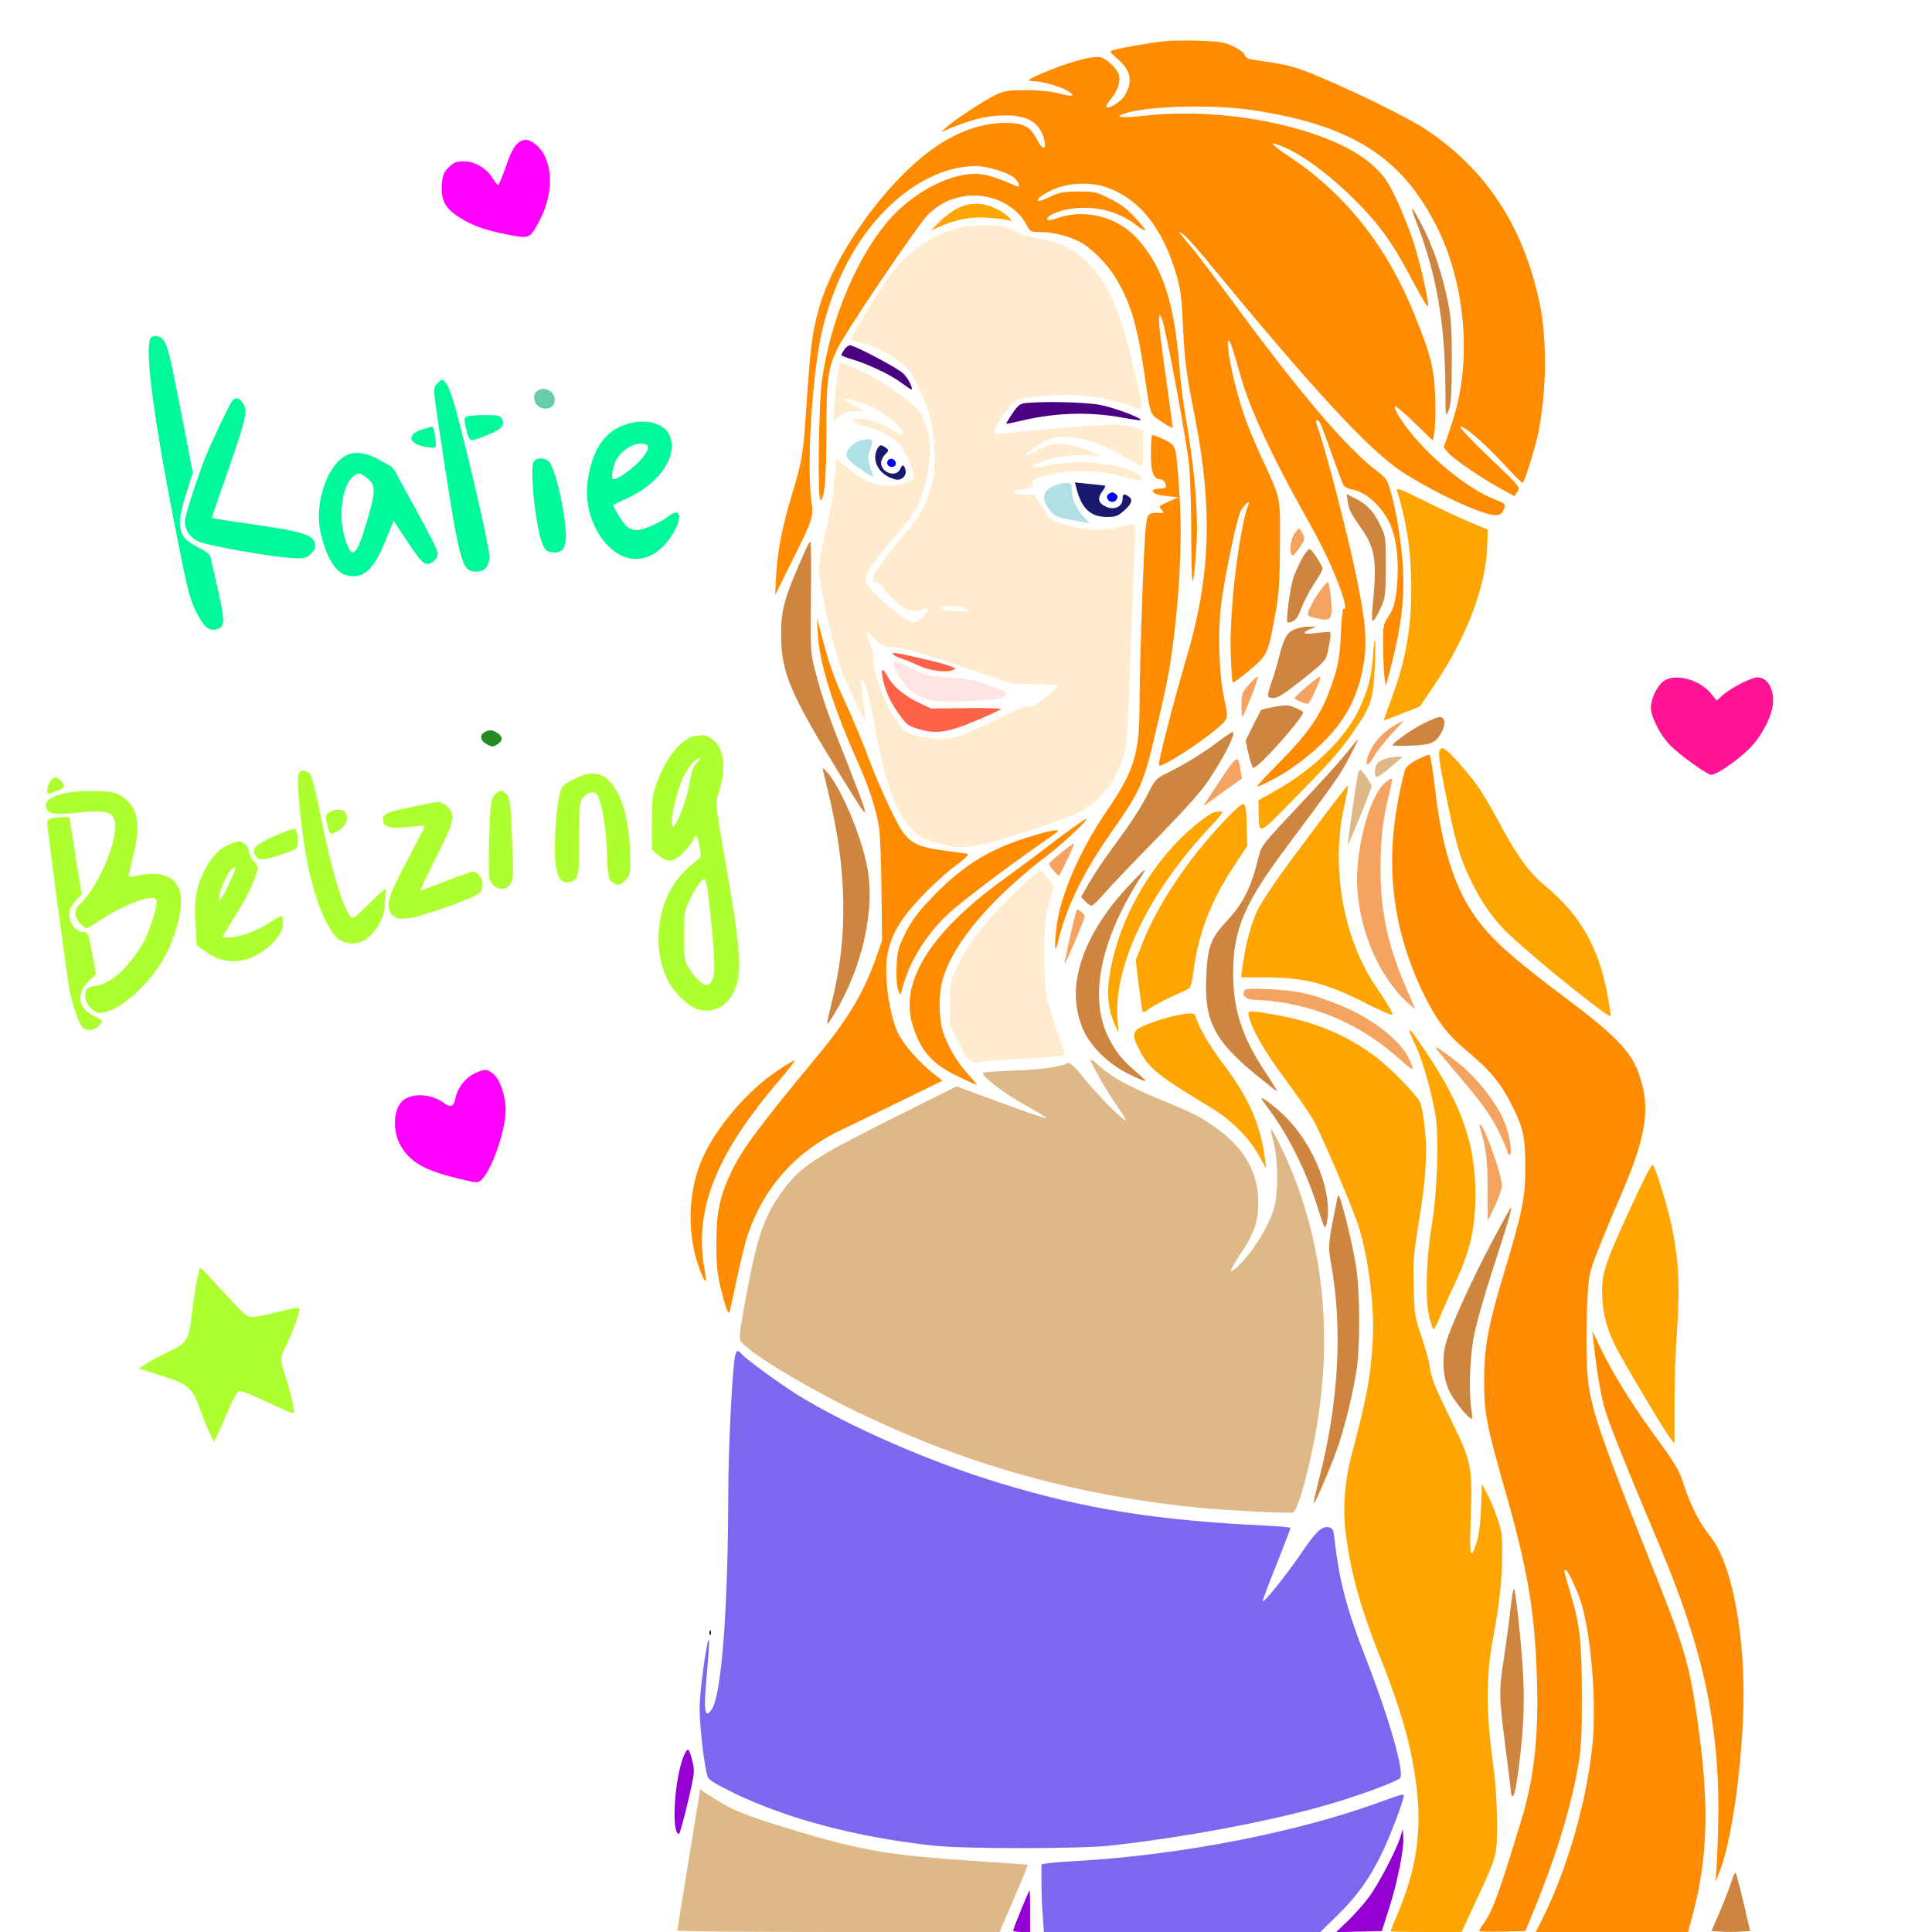 <?xml version="1.0" encoding="UTF-8" standalone="no"?>
<svg
   xmlns:dc="http://purl.org/dc/elements/1.1/"
   xmlns:cc="http://creativecommons.org/ns#"
   xmlns:rdf="http://www.w3.org/1999/02/22-rdf-syntax-ns#"
   xmlns:svg="http://www.w3.org/2000/svg"
   xmlns="http://www.w3.org/2000/svg"
   xmlns:sodipodi="http://sodipodi.sourceforge.net/DTD/sodipodi-0.dtd"
   xmlns:inkscape="http://www.inkscape.org/namespaces/inkscape"
   version="1.0"
   width="1024pt"
   height="1024pt"
   viewBox="0 0 1024 1024"
   preserveAspectRatio="xMidYMid meet"
   id="svg2"
   inkscape:version="0.91 r13725"
   sodipodi:docname="UNADJUSTEDNONRAW_thumb_94b.svg">
  <defs
     id="defs226" />
  <sodipodi:namedview
     pagecolor="#ffffff"
     bordercolor="#666666"
     borderopacity="1"
     objecttolerance="10"
     gridtolerance="10"
     guidetolerance="10"
     inkscape:pageopacity="0"
     inkscape:pageshadow="2"
     inkscape:window-width="1440"
     inkscape:window-height="816"
     id="namedview224"
     showgrid="false"
     inkscape:zoom="0.52149125"
     inkscape:cx="785.15607"
     inkscape:cy="1093.6603"
     inkscape:window-x="0"
     inkscape:window-y="1"
     inkscape:window-maximized="1"
     inkscape:current-layer="svg2" />
  <g
     transform="translate(0,1024) scale(0.1,-0.1)"
     fill="#000000"
     stroke="none"
     id="g6">
    <path
       d="M0 5120 l0 -5120 1757 2 1757 3 28 155 28 155 -30 120 c-16 66 -32 152 -36 190 -12 131 24 275 93 377 l35 53 3 130 c3 145 18 224 92 485 l47 165 7 555 c6 567 10 624 50 734 17 46 7 71 -58 153 -70 86 -124 191 -154 299 -34 118 -32 296 5 417 72 240 246 465 471 607 48 30 101 64 118 75 45 29 73 76 102 172 66 216 90 389 89 648 -1 372 -67 705 -175 893 -60 106 -119 255 -150 382 -21 84 -24 119 -24 305 0 235 5 268 80 532 54 186 60 223 80 443 41 469 68 581 194 825 294 568 627 863 1195 1061 441 154 848 172 1023 45 34 -24 51 -29 128 -33 79 -5 111 -13 265 -71 435 -163 644 -287 852 -505 183 -193 303 -434 354 -713 43 -230 7 -675 -74 -909 -38 -109 -128 -275 -166 -304 -49 -37 -66 -74 -66 -143 0 -210 -93 -476 -250 -716 l-59 -92 31 -13 c46 -19 57 -40 58 -101 0 -51 3 -57 54 -115 77 -88 158 -203 239 -341 109 -186 162 -260 219 -307 259 -215 359 -408 393 -755 6 -60 13 -80 39 -114 135 -178 140 -194 141 -429 l1 -185 38 -78 c49 -103 101 -263 122 -379 22 -116 24 -403 6 -670 -9 -140 -10 -222 -2 -328 14 -186 37 -271 105 -390 156 -273 228 -505 256 -817 14 -166 8 -316 -27 -628 -39 -349 -27 -570 43 -792 l17 -53 448 0 448 0 0 5120 0 5120 -5120 0 -5120 0 0 -5120z m2866 4405 c37 -24 82 -92 99 -148 28 -93 15 -203 -35 -312 -50 -110 -91 -132 -227 -121 -206 17 -372 112 -404 230 -16 59 -7 150 18 184 37 50 80 72 143 72 50 0 66 -5 110 -35 29 -19 56 -35 60 -35 5 0 16 21 24 48 24 70 52 111 89 128 37 16 88 12 123 -11z m-1985 -1075 c26 -36 63 -172 114 -419 25 -118 47 -216 49 -218 2 -3 37 62 76 143 67 137 105 194 129 194 5 0 23 -12 40 -26 53 -44 46 -97 -48 -371 -65 -191 -76 -233 -64 -237 8 -4 91 -15 184 -27 146 -18 213 -32 290 -64 14 -5 17 7 21 102 8 160 54 265 141 313 63 36 127 33 202 -9 83 -47 102 -66 126 -130 25 -68 59 -130 138 -250 68 -104 79 -137 57 -179 -17 -33 -34 -42 -74 -42 -37 1 -51 13 -116 104 -45 63 -57 74 -62 59 -22 -59 -68 -151 -87 -171 -38 -41 -96 -65 -143 -59 -58 6 -95 35 -131 103 -29 53 -31 56 -42 36 -17 -32 -63 -52 -118 -52 -26 0 -129 13 -228 29 -99 16 -181 28 -183 26 -2 -2 10 -69 27 -149 39 -186 40 -227 5 -255 -44 -35 -85 -28 -132 23 -32 35 -47 64 -71 142 -67 221 -93 353 -166 866 -64 452 -61 554 17 546 19 -2 38 -13 49 -28z m1498 -229 c16 -16 35 -58 66 -149 4 -10 29 -12 104 -10 111 3 141 -10 141 -62 0 -35 -20 -52 -114 -95 -69 -32 -77 -39 -72 -58 24 -83 98 -398 110 -469 18 -105 13 -140 -26 -173 -52 -44 -131 -25 -161 37 -19 41 -71 296 -94 465 -19 136 -23 143 -92 143 -38 0 -81 35 -81 65 0 32 32 60 86 75 l45 13 -3 97 c-3 85 0 101 16 119 24 26 50 27 75 2z m560 -47 c21 -27 27 -69 13 -90 -10 -16 -48 -34 -71 -34 -34 0 -74 43 -74 78 0 45 28 72 74 72 29 0 42 -6 58 -26z m579 -171 c44 -33 72 -82 72 -127 0 -99 -101 -227 -225 -286 -39 -18 -72 -34 -74 -36 -10 -9 37 -77 62 -90 32 -17 54 -8 134 54 27 22 65 47 83 57 32 17 34 17 47 -1 17 -23 16 -49 -3 -114 -39 -131 -129 -210 -238 -210 -77 0 -132 26 -189 90 -70 78 -92 149 -92 300 0 108 4 133 24 185 32 80 118 167 187 189 67 21 176 16 212 -11z m-568 -235 c40 -94 71 -236 73 -341 2 -97 1 -99 -26 -123 -30 -26 -75 -31 -109 -13 -31 17 -55 83 -79 219 -33 196 -18 312 43 322 47 8 75 -11 98 -64z m6017 -1088 c24 -10 63 -33 87 -49 25 -17 47 -31 50 -31 3 0 35 20 71 45 99 67 173 72 232 15 92 -90 56 -284 -77 -419 -73 -75 -215 -171 -252 -171 -37 0 -190 104 -256 174 -72 76 -117 172 -117 252 0 50 5 69 30 109 53 86 144 115 232 75z m-6314 -307 c15 -8 33 -26 40 -40 10 -23 8 -28 -16 -49 -56 -48 -147 -20 -147 46 0 19 9 35 27 49 27 22 43 21 96 -6z m1124 -23 c72 -43 99 -155 64 -268 -11 -39 -21 -85 -21 -104 0 -18 25 -170 54 -338 30 -168 60 -343 66 -390 25 -184 -17 -327 -112 -376 -15 -8 -54 -14 -86 -14 -51 0 -67 5 -108 33 -123 83 -193 274 -164 448 26 153 85 263 177 329 25 18 43 39 43 51 0 26 -4 25 -49 -20 -42 -42 -77 -53 -127 -40 -70 20 -99 95 -91 234 10 172 71 331 154 404 81 72 141 87 200 51z m-2125 -187 c15 -18 36 -76 58 -160 l11 -42 49 6 c54 6 76 -4 91 -44 13 -35 -5 -68 -55 -103 -26 -17 -46 -39 -46 -49 0 -26 96 -341 108 -353 6 -6 34 18 78 67 37 42 86 90 109 105 31 22 53 53 98 138 l57 110 -74 -5 c-60 -5 -80 -2 -101 11 -34 22 -35 79 -2 100 26 16 188 54 269 63 54 5 59 4 87 -25 52 -51 44 -93 -53 -296 -30 -64 -52 -116 -49 -116 3 0 45 16 95 36 70 29 98 35 133 32 l43 -5 7 141 c11 239 27 296 80 296 13 0 36 -12 53 -28 29 -27 29 -29 36 -167 13 -266 11 -313 -11 -343 -22 -29 -69 -40 -101 -23 -15 8 -27 4 -56 -15 -50 -34 -98 -55 -251 -109 -136 -48 -183 -54 -229 -30 -16 9 -30 14 -30 13 -1 -2 -18 -29 -39 -60 -70 -109 -176 -129 -260 -50 -56 52 -119 214 -148 376 -7 37 -18 70 -25 73 -7 3 -52 -8 -100 -24 l-88 -28 -12 -45 c-18 -69 -65 -162 -136 -267 -27 -41 -28 -43 -9 -43 38 0 117 36 183 84 73 52 83 54 98 27 39 -74 -40 -205 -158 -263 -67 -32 -166 -37 -219 -10 -58 30 -104 71 -119 109 -9 20 -14 72 -14 141 0 112 14 181 52 255 24 48 93 124 129 143 32 16 87 18 123 4 21 -8 43 -1 128 37 57 25 109 50 116 56 10 8 11 33 5 111 -4 56 -7 114 -7 130 2 50 64 75 96 39z m1569 -26 c95 -64 138 -203 139 -445 0 -107 -1 -114 -25 -137 -24 -25 -78 -34 -100 -17 -34 25 -39 48 -50 230 -9 141 -16 195 -29 220 -19 37 -35 37 -54 1 -10 -18 -11 -65 -6 -200 6 -182 3 -207 -35 -236 -9 -7 -29 -13 -44 -13 -68 0 -97 45 -97 152 0 120 20 351 33 377 7 15 38 38 77 58 81 40 141 44 191 10z m-2886 -22 c14 -13 25 -28 25 -34 0 -5 57 -11 128 -12 121 -4 131 -6 171 -32 47 -31 76 -72 93 -132 9 -32 8 -60 -5 -135 -9 -52 -19 -105 -23 -117 -6 -20 -3 -21 68 -20 165 3 224 -83 183 -270 -36 -163 -104 -282 -230 -401 -45 -43 -103 -88 -128 -100 -32 -15 -48 -30 -55 -52 -15 -41 -70 -66 -116 -50 -33 11 -52 39 -83 125 -29 82 -121 755 -133 970 -10 179 -1 246 33 270 30 21 44 19 72 -10z m2315 -1527 c44 -30 78 -97 89 -180 30 -213 -107 -528 -211 -489 -13 4 -54 12 -93 16 -177 18 -327 112 -380 238 -35 83 -11 221 46 274 54 49 111 54 212 19 l68 -24 10 26 c17 50 37 77 79 110 35 27 50 32 94 32 38 0 62 -6 86 -22z m-1557 -1054 c33 -17 85 -60 143 -120 69 -71 98 -94 117 -94 15 0 71 12 126 26 55 14 117 24 138 22 33 -3 38 -7 41 -29 2 -14 -20 -88 -47 -164 -28 -75 -51 -150 -51 -167 0 -16 14 -90 31 -164 17 -73 29 -141 25 -150 -9 -24 -46 -14 -199 56 -72 33 -131 59 -132 57 -1 -1 -21 -51 -45 -111 -51 -129 -75 -162 -112 -153 -35 9 -54 41 -113 187 l-50 125 -80 28 c-214 74 -242 90 -214 123 6 8 70 46 140 85 71 39 131 75 134 80 3 4 17 77 31 161 29 177 41 228 55 228 5 0 33 -12 62 -26z"
       id="path8"
       style="fill:none" />
    <path
       d="M2737 9474 c-16 -15 -38 -63 -57 -120 -18 -52 -35 -94 -40 -94 -4 0 -17 15 -28 34 -31 53 -96 91 -154 91 -40 0 -52 -5 -80 -32 -27 -27 -32 -41 -36 -91 -5 -76 14 -119 73 -161 69 -49 145 -79 265 -102 129 -26 127 -26 179 71 81 151 73 326 -18 403 -41 34 -71 34 -104 1z"
       id="path10"
       style="fill:#ff00ff" />
    <path
       d="M796 8444 c-28 -74 21 -440 145 -1064 52 -263 65 -315 97 -379 41 -82 68 -107 107 -97 48 12 49 37 10 211 -20 88 -38 168 -41 178 -3 10 -31 30 -62 45 -109 53 -122 106 -67 280 l37 117 -61 315 c-63 321 -73 362 -99 393 -19 21 -58 22 -66 1z"
       id="path12"
       style="fill:#00fa9a" />
    <path
       d="M1226 8108 c-18 -27 -109 -221 -138 -293 -42 -104 -108 -309 -108 -337 0 -48 27 -88 74 -109 49 -21 362 -77 481 -86 72 -5 83 -3 108 17 16 13 27 31 27 46 0 58 -53 76 -360 119 -102 15 -186 28 -187 29 -1 1 16 53 38 116 151 428 156 451 123 498 -19 28 -40 28 -58 0z"
       id="path14"
       style="fill:#00fa9a" />
    <path
       d="M1819 7817 c-92 -62 -151 -253 -121 -393 29 -134 78 -216 138 -233 86 -24 145 28 207 182 l43 107 75 -113 c54 -82 80 -113 97 -115 30 -5 62 24 62 56 0 13 -45 104 -99 201 -54 97 -107 194 -117 215 -11 22 -26 42 -34 46 -8 4 -24 12 -35 19 -97 57 -161 65 -216 28z m132 -115 c41 -37 40 -67 -5 -221 -57 -192 -80 -212 -116 -101 -48 149 -4 348 77 350 7 0 27 -13 44 -28z"
       id="path16"
       style="fill:#00fa9a" />
    <path
       d="M1882 7683 c-27 -24 -52 -102 -52 -165 0 -54 27 -168 40 -168 11 0 25 40 60 164 35 129 36 140 10 166 -24 24 -32 25 -58 3z"
       id="path18"
       style="fill:none" />
    <path
       d="M2321 8211 c-26 -26 -26 -25 4 -228 111 -736 120 -773 200 -773 45 0 70 31 69 84 -2 61 -149 690 -196 836 -11 36 -28 73 -38 84 -17 18 -18 18 -39 -3z"
       id="path20"
       style="fill:#00fa9a" />
    <path
       d="M2471 8031 c-11 -7 -11 -18 -2 -57 18 -76 19 -76 81 -53 108 41 130 61 110 100 -9 16 -22 19 -93 19 -45 0 -88 -4 -96 -9z"
       id="path22"
       style="fill:#00fa9a" />
    <path
       d="M2238 7964 c-85 -26 -74 -78 20 -93 49 -8 52 -7 52 13 0 35 -12 96 -19 95 -3 0 -27 -7 -53 -15z"
       id="path24"
       style="fill:#00fa9a" />
    <path
       d="M2846 8167 c-12 -9 -17 -23 -14 -42 7 -64 108 -69 108 -6 0 49 -55 77 -94 48z"
       id="path26"
       style="fill:#66cdaa" />
    <path
       d="M3353 8000 c-121 -25 -193 -104 -228 -252 -31 -131 -9 -256 62 -358 105 -149 261 -150 365 -1 65 93 63 168 -4 118 -48 -37 -138 -77 -174 -77 -17 0 -40 9 -52 20 -23 21 -77 109 -71 114 2 2 38 19 79 38 174 81 270 232 215 338 -27 52 -108 77 -192 60z m76 -119 c26 -17 -38 -98 -123 -155 -55 -37 -68 -35 -60 12 4 20 12 48 19 62 34 65 121 108 164 81z"
       id="path28"
       style="fill:#00fa9a" />
    <path
       d="M3342 7847 c-26 -15 -47 -43 -55 -74 -8 -34 4 -29 69 32 53 49 57 54 34 54 -14 0 -35 -5 -48 -12z"
       id="path30"
       style="fill:none" />
    <path
       d="M2830 7795 c-26 -31 11 -369 48 -445 14 -29 23 -36 54 -38 69 -6 82 49 53 223 -18 108 -48 218 -70 251 -18 28 -65 33 -85 9z"
       id="path32"
       style="fill:#00fa9a" />
    <path
       d="M8815 6628 c-34 -27 -64 -91 -65 -138 0 -51 50 -148 105 -203 44 -45 175 -140 210 -153 21 -9 138 70 206 137 63 63 114 158 125 231 11 80 -26 148 -81 148 -31 0 -137 -54 -179 -90 l-37 -33 -31 38 c-64 76 -194 109 -253 63z"
       id="path34"
       style="fill:#ff1493" />
    <path
       d="M2568 6359 c-28 -16 -22 -47 13 -64 28 -15 33 -15 55 0 30 19 31 39 2 59 -26 18 -46 20 -70 5z"
       id="path36"
       style="fill:#228b22" />
    <path
       d="M3682 6339 c-74 -15 -156 -119 -205 -259 -19 -55 -22 -86 -22 -203 l0 -139 33 -29 c49 -44 86 -40 138 17 24 25 46 55 49 65 11 34 23 20 33 -38 9 -50 8 -59 -7 -67 -9 -6 -39 -31 -67 -58 -143 -135 -186 -386 -99 -575 31 -70 113 -149 167 -164 92 -24 173 30 204 138 25 87 13 221 -55 611 -58 329 -60 345 -46 387 44 128 38 230 -15 284 -33 32 -60 40 -108 30z m13 -141 c-19 -18 -28 -38 -36 -86 -20 -130 -99 -314 -99 -233 0 47 32 178 55 229 28 61 70 112 92 112 8 0 3 -9 -12 -22z m74 -839 c28 -268 22 -339 -28 -339 -21 0 -72 53 -97 100 -16 29 -19 57 -19 160 0 115 2 130 27 183 34 72 65 117 82 117 9 0 19 -64 35 -221z"
       id="path38"
       style="fill:#adff2f" />
    <path
       d="M3692 5490 c-45 -73 -61 -227 -33 -322 17 -61 74 -128 92 -110 19 18 16 196 -6 327 -23 140 -27 148 -53 105z"
       id="path40"
       style="fill:none" />
    <path
       d="M1582 6136 c-13 -29 16 -319 49 -479 38 -187 101 -341 159 -391 41 -34 103 -36 151 -3 53 35 99 120 99 182 0 27 3 61 6 75 5 19 -16 3 -85 -65 -87 -86 -91 -88 -106 -70 -42 56 -100 252 -150 505 -27 140 -53 240 -64 251 -3 4 -15 10 -27 13 -16 5 -23 0 -32 -18z"
       id="path42"
       style="fill:#adff2f" />
    <path
       d="M2622 6027 c-20 -22 -22 -37 -29 -218 -3 -108 -3 -207 0 -222 16 -60 82 -79 113 -31 15 22 16 46 8 238 -8 189 -11 216 -28 235 -24 27 -37 26 -64 -2z"
       id="path44"
       style="fill:#adff2f" />
    <path
       d="M2186 5964 c-139 -29 -156 -36 -156 -70 0 -38 38 -48 135 -37 44 5 82 8 85 6 2 -2 -4 -19 -14 -36 -10 -18 -54 -100 -97 -184 -87 -168 -98 -214 -58 -254 19 -19 29 -21 83 -16 65 6 347 106 378 134 35 32 8 113 -36 113 -8 0 -72 -22 -143 -50 -70 -27 -131 -50 -134 -50 -4 0 29 69 71 153 94 183 108 224 91 265 -12 28 -48 53 -74 51 -7 0 -65 -11 -131 -25z"
       id="path46"
       style="fill:#adff2f" />
    <path
       d="M1744 5934 c-19 -13 -20 -19 -10 -64 5 -28 15 -50 21 -50 7 0 27 10 46 23 56 37 50 108 -10 106 -14 0 -35 -7 -47 -15z"
       id="path48"
       style="fill:#adff2f" />
    <path
       d="M1451 5807 c-96 -43 -118 -64 -100 -99 5 -9 18 -19 28 -23 20 -6 165 38 189 57 18 16 12 102 -8 105 -8 1 -57 -17 -109 -40z"
       id="path50"
       style="fill:#adff2f" />
    <path
       d="M1203 5759 c-50 -25 -94 -76 -128 -151 -37 -81 -47 -149 -39 -270 l6 -108 42 -30 c62 -47 133 -64 201 -50 102 21 215 123 215 194 0 18 -3 35 -6 39 -4 3 -26 -7 -51 -24 -65 -45 -151 -80 -210 -86 -29 -3 -53 -3 -53 0 0 4 31 57 70 118 61 98 90 158 114 236 5 15 0 29 -19 49 -14 15 -25 37 -25 49 0 26 -29 55 -56 55 -10 0 -38 -9 -61 -21z m47 -123 c0 -2 -19 -43 -42 -92 -26 -55 -43 -82 -46 -71 -8 36 53 167 78 167 6 0 10 -2 10 -4z"
       id="path52"
       style="fill:#adff2f" />
    <path
       d="M3035 6107 c-59 -32 -60 -33 -72 -92 -18 -83 -27 -267 -19 -349 9 -80 32 -112 74 -101 49 11 52 24 52 231 0 178 1 193 21 218 24 30 64 35 77 9 23 -43 45 -179 49 -306 5 -125 8 -139 27 -152 29 -21 43 -19 71 10 23 22 25 32 25 112 0 138 -23 264 -62 342 -58 116 -130 139 -243 78z"
       id="path54"
       style="fill:#adff2f" />
    <path
       d="M266 6098 c-9 -12 -16 -33 -16 -46 0 -19 4 -23 18 -17 9 4 29 12 45 17 31 12 34 28 9 51 -25 23 -38 21 -56 -5z"
       id="path56"
       style="fill:#adff2f" />
    <path
       d="M335 6034 c-71 -19 -100 -42 -90 -73 11 -35 34 -40 136 -31 200 20 229 10 229 -74 0 -111 -101 -331 -189 -410 -29 -26 -27 -71 4 -101 13 -14 28 -25 33 -25 5 0 45 23 88 52 89 58 203 107 252 108 28 0 32 -3 32 -26 0 -34 -46 -170 -72 -214 -78 -130 -171 -214 -248 -225 -43 -6 -51 -11 -56 -32 -9 -35 6 -72 39 -97 25 -18 32 -19 73 -8 96 26 244 168 313 302 47 90 81 209 81 284 0 116 -87 168 -229 135 -24 -5 -46 -8 -48 -6 -2 3 8 50 22 105 43 173 27 264 -58 320 -36 24 -50 27 -146 29 -72 2 -125 -3 -166 -13z"
       id="path58"
       style="fill:#adff2f" />
    <path
       d="M398 5915 c-8 -8 56 -365 67 -367 13 -4 101 195 115 259 14 64 7 91 -27 104 -25 9 -146 13 -155 4z"
       id="path60"
       style="fill:none" />
    <path
       d="M273 5903 c-14 -3 -23 -12 -23 -23 0 -31 109 -847 120 -897 19 -84 52 -178 68 -190 23 -19 59 -16 82 7 11 11 20 24 20 28 0 4 -21 18 -46 30 -83 40 -91 121 -20 186 l35 31 -19 103 c-22 116 -24 122 -48 122 -48 0 -88 69 -70 120 5 14 21 37 35 52 l26 27 -33 206 -32 205 -37 -1 c-20 -1 -46 -4 -58 -6z"
       id="path62"
       style="fill:#adff2f" />
    <path
       d="M745 5440 c-69 -24 -152 -67 -200 -103 -22 -17 -42 -32 -44 -34 -6 -4 40 -237 49 -246 11 -13 145 136 183 204 38 69 70 160 65 182 -2 12 -12 11 -53 -3z"
       id="path64"
       style="fill:none" />
    <path
       d="M2512 4549 c-47 -24 -86 -75 -97 -126 -10 -49 -26 -57 -64 -28 -61 45 -154 53 -208 18 -58 -38 -67 -165 -18 -248 49 -84 125 -128 298 -170 105 -26 109 -26 128 -9 55 50 129 263 129 371 0 70 -28 156 -60 186 -36 33 -52 33 -108 6z"
       id="path66"
       style="fill:#ff00ff" />
    <path
       d="M1037 3418 c-9 -57 -19 -128 -22 -158 -13 -121 -29 -143 -130 -189 -33 -15 -80 -40 -105 -56 l-44 -28 118 -38 c141 -45 164 -63 200 -163 14 -39 37 -98 52 -130 l27 -59 15 29 c9 16 34 74 57 128 23 55 49 104 57 110 13 8 49 -6 155 -56 76 -37 139 -63 141 -57 5 13 -23 132 -48 203 -26 75 -25 93 3 147 34 63 81 198 73 206 -4 4 -54 -5 -111 -20 -56 -15 -118 -27 -135 -27 -35 0 -33 -1 -199 179 -40 45 -77 81 -80 81 -4 0 -14 -46 -24 -102z"
       id="path68"
       style="fill:#adff2f" />
    <path
       d="M6156 10020 c-74 -9 -217 -34 -260 -47 -16 -4 -12 -11 26 -44 73 -62 84 -121 38 -197 -19 -32 -84 -72 -96 -59 -3 3 8 23 25 44 34 42 49 85 43 121 -5 31 -62 89 -97 98 -38 9 -144 -17 -269 -67 -114 -46 -134 -59 -90 -59 45 0 144 -28 183 -52 46 -29 28 -33 -51 -12 -40 10 -102 16 -171 16 -97 0 -113 -3 -164 -27 -60 -30 -209 -127 -258 -170 l-30 -26 40 17 c119 48 186 66 265 71 143 9 214 -26 242 -118 18 -63 -4 -71 -33 -13 -34 68 -66 88 -147 92 -137 7 -286 -45 -425 -149 -255 -192 -517 -569 -591 -849 -32 -122 -42 -202 -61 -490 -18 -271 -22 -298 -77 -479 -52 -174 -76 -295 -84 -428 l-6 -108 89 180 c115 230 115 232 103 325 -26 200 8 702 61 912 61 244 168 450 310 602 153 164 334 256 503 256 55 0 165 -33 200 -61 26 -21 37 -56 14 -46 -92 41 -149 60 -193 64 -136 14 -333 -81 -467 -225 -178 -193 -326 -539 -372 -871 -17 -121 -23 -631 -8 -631 22 0 32 115 32 358 0 275 7 330 53 433 37 85 438 678 490 726 58 53 108 79 183 92 133 24 278 -41 335 -151 19 -37 20 -38 77 -38 62 0 144 -20 203 -51 57 -28 144 -114 186 -182 83 -133 119 -251 158 -515 34 -231 28 -215 92 -257 30 -20 56 -35 58 -33 1 2 -15 125 -36 273 -22 149 -38 284 -36 300 l3 30 12 -25 c19 -39 133 -651 145 -780 6 -63 11 -236 11 -383 1 -274 8 -296 25 -79 15 191 -3 427 -59 747 -10 61 -24 173 -30 250 -26 334 -89 523 -223 671 -105 116 -279 160 -425 107 -24 -8 -46 -12 -50 -8 -14 14 40 43 104 55 131 25 262 -4 362 -80 28 -22 52 -36 52 -30 0 5 -25 36 -56 69 -40 44 -77 72 -132 98 -71 36 -82 38 -166 38 -78 0 -99 -4 -150 -28 -32 -15 -61 -25 -64 -22 -10 10 21 33 81 61 83 38 211 41 299 5 165 -65 283 -218 353 -457 22 -73 28 -122 35 -271 10 -200 15 -238 65 -493 94 -486 80 -844 -49 -1276 -60 -201 -148 -542 -144 -559 6 -27 317 182 352 237 13 21 12 33 -5 113 -29 132 -36 357 -15 515 20 148 82 443 101 480 8 15 22 33 31 41 16 12 17 12 11 -4 -50 -133 -102 -567 -94 -790 3 -81 7 -151 11 -154 3 -3 43 26 89 65 96 80 98 86 138 307 18 99 22 161 23 355 1 267 8 236 -102 475 -64 140 -100 238 -132 363 -30 115 -50 236 -40 246 8 8 19 -24 66 -189 47 -167 157 -405 326 -709 108 -192 153 -286 199 -409 29 -78 37 -123 20 -113 -4 3 -11 -54 -14 -127 -5 -138 -17 -196 -67 -325 -46 -121 -119 -223 -257 -361 -68 -68 -122 -126 -119 -128 6 -7 126 56 181 95 243 171 352 334 386 575 14 106 6 202 -37 416 -46 230 -170 711 -214 827 -13 33 4 39 20 6 7 -15 34 -89 61 -165 27 -76 54 -147 59 -157 6 -11 26 -21 49 -25 72 -12 159 -93 201 -187 29 -68 43 -170 37 -282 -6 -115 -17 -158 -52 -210 -23 -34 -25 -45 -24 -154 0 -64 4 -137 7 -162 l7 -45 18 65 c68 256 86 417 69 613 -12 134 -37 271 -66 369 -13 43 -25 59 -63 88 -163 121 -414 416 -783 920 -79 107 -166 222 -193 255 -28 33 -58 69 -66 80 -16 19 -15 19 9 4 14 -9 67 -67 119 -130 572 -696 864 -1012 1041 -1129 165 -108 426 -230 493 -230 27 0 36 5 46 27 14 30 11 34 -49 57 -133 52 -329 208 -448 359 -53 67 -87 125 -78 134 3 4 50 -36 103 -88 l97 -94 9 45 c4 25 6 106 4 180 -5 155 -23 228 -111 445 -142 354 -362 633 -651 827 -119 79 -129 97 -30 54 100 -45 236 -147 361 -271 138 -137 207 -234 319 -448 41 -78 75 -132 75 -121 0 41 -40 220 -76 334 -20 63 -60 166 -90 228 -44 94 -64 125 -117 175 -202 198 -765 325 -1217 274 -125 -14 -172 -9 -108 12 123 40 471 49 678 17 524 -79 791 -249 977 -621 101 -202 152 -459 140 -701 -7 -134 -27 -237 -71 -367 l-34 -98 25 -30 c27 -32 178 -135 284 -193 l66 -36 16 24 c16 24 15 25 -150 182 -91 87 -160 160 -154 162 20 7 119 -78 224 -190 55 -59 103 -108 107 -108 9 0 67 185 84 270 44 218 46 494 6 685 -86 405 -283 706 -600 917 -88 59 -356 192 -558 277 -110 47 -164 64 -240 76 -53 8 -111 17 -128 20 -20 3 -34 13 -37 24 -2 10 -29 30 -58 44 -47 23 -70 27 -179 31 -69 3 -161 1 -204 -4z"
       id="path70"
       style="fill:#ff8c00" />
    <path
       d="M5074 9135 c-27 -13 -69 -45 -94 -70 l-45 -46 46 20 c88 39 168 54 254 47 44 -3 91 -9 105 -12 l25 -7 -20 23 c-11 12 -42 33 -70 46 -67 32 -136 32 -201 -1z"
       id="path72"
       style="fill:#ffa500" />
    <path
       d="M7510 9055 c103 -266 149 -530 151 -869 0 -159 1 -161 17 -121 13 33 16 79 17 255 0 184 -3 231 -22 326 -29 141 -74 277 -128 384 -65 127 -79 137 -35 25z"
       id="path74"
       style="fill:#cd853f" />
    <path
       d="M5090 9034 c-137 -29 -275 -124 -375 -257 -48 -63 -205 -322 -205 -337 0 -4 19 -11 43 -14 73 -11 222 -93 264 -146 23 -28 91 -175 107 -230 26 -92 36 -221 26 -317 -12 -107 -63 -218 -137 -303 -74 -83 -181 -224 -183 -240 -5 -30 0 -42 14 -37 9 4 25 -10 43 -35 15 -23 50 -59 77 -81 42 -32 56 -38 85 -34 20 2 44 7 53 11 13 6 15 3 11 -13 -7 -26 -49 -61 -73 -61 -22 0 -115 69 -192 142 -80 75 -79 95 11 213 25 33 74 91 109 130 35 38 77 97 94 130 34 67 68 212 68 295 0 77 -25 168 -59 210 -57 72 -258 202 -379 244 l-40 14 -12 -61 c-6 -34 -14 -105 -17 -157 l-6 -94 32 27 c26 22 43 27 84 27 l52 1 -57 30 c-32 16 -58 31 -58 33 0 10 103 -18 157 -43 67 -32 148 -100 156 -131 7 -26 2 -25 -53 10 -60 39 -123 60 -174 60 l-41 -1 24 -19 c13 -11 32 -20 42 -20 33 0 123 -39 159 -69 41 -34 85 -109 98 -169 10 -42 10 -43 -26 -59 -21 -9 -65 -16 -102 -16 -77 -1 -144 28 -226 98 l-51 44 -11 -122 c-6 -67 -27 -187 -47 -267 -19 -80 -35 -168 -35 -197 0 -71 63 -360 112 -513 21 -66 128 -294 134 -287 4 4 -12 138 -23 192 -5 26 -4 28 10 17 17 -15 35 -84 73 -292 42 -230 103 -400 171 -479 41 -49 85 -73 174 -96 111 -29 182 -19 439 64 124 40 250 86 281 101 130 66 222 191 254 345 9 47 19 229 29 545 9 261 19 512 22 558 7 95 13 91 -93 66 -83 -20 -181 -14 -280 15 -69 21 -71 22 -116 90 l-46 69 -46 0 c-61 -1 -80 17 -28 26 61 11 72 16 67 30 -8 21 19 36 97 52 119 26 256 22 373 -10 54 -14 102 -24 105 -21 15 15 -23 42 -90 63 -105 34 -279 41 -395 17 -47 -10 -87 -15 -91 -11 -11 11 82 45 157 57 41 6 104 9 140 6 l65 -6 -49 24 c-28 13 -80 29 -117 36 -58 10 -74 10 -120 -6 -30 -9 -66 -26 -81 -37 -16 -10 -28 -15 -28 -9 0 13 74 63 120 82 87 35 243 0 401 -92 48 -27 89 -49 93 -49 3 0 6 42 6 94 l0 94 -47 16 c-27 9 -78 16 -122 16 -64 -1 -368 -26 -568 -47 -48 -5 -53 -4 -53 15 0 20 70 121 107 154 24 22 237 42 342 33 100 -9 212 -32 273 -56 27 -10 51 -19 53 -19 11 0 3 53 -31 199 -69 303 -134 458 -238 568 -72 78 -148 116 -272 138 -53 9 -100 23 -117 36 -52 38 -182 48 -297 23z m25 -2019 l30 -13 -45 -1 c-66 -1 -125 10 -108 20 20 13 89 10 123 -6z m-391 -205 c56 0 140 -24 431 -123 l210 -71 118 -2 c65 -1 120 -4 123 -7 8 -8 -115 -107 -134 -108 -9 -1 -26 -3 -37 -4 -11 -2 -81 -32 -155 -69 -223 -109 -252 -115 -405 -89 -64 12 -85 25 -123 82 -70 104 -121 242 -122 329 0 18 -6 47 -13 65 -8 18 -17 45 -21 62 -7 28 -6 27 36 -18 41 -43 48 -47 92 -47z"
       id="path76"
       style="fill:#ffebcd" />
    <path
       d="M4735 6771 c3 -5 22 -15 43 -21 20 -7 60 -23 88 -37 58 -27 146 -40 184 -25 22 8 19 11 -40 30 -53 17 -251 62 -275 62 -3 0 -4 -4 0 -9z"
       id="path78"
       style="fill:#ff6347" />
    <path
       d="M4736 6731 c-11 -16 44 -109 84 -144 72 -62 117 -71 309 -63 122 5 172 11 190 23 13 8 19 19 15 23 -5 4 -49 23 -99 40 -72 26 -113 34 -205 40 -94 6 -124 11 -165 32 -78 40 -124 57 -129 49z"
       id="path80"
       style="fill:#ffe4e1" />
    <path
       d="M4676 6658 c13 -72 37 -130 83 -195 46 -65 53 -70 109 -87 92 -28 154 -19 302 43 69 29 129 57 134 62 6 5 -70 7 -180 6 l-189 -2 -66 31 c-76 36 -137 87 -164 138 -24 45 -36 46 -29 4z"
       id="path82"
       style="fill:#ff6347" />
    <path
       d="M4476 8388 c-9 -12 -16 -26 -16 -30 0 -3 26 -14 58 -23 77 -23 194 -77 251 -118 72 -52 71 -51 58 -16 -7 18 -24 44 -39 59 -28 28 -258 150 -283 150 -8 0 -21 -10 -29 -22z"
       id="path84"
       style="fill:#4b0082" />
    <path
       d="M5432 8103 c-26 -3 -39 -14 -67 -56 -19 -28 -33 -52 -32 -53 1 -1 37 6 80 16 184 44 367 49 550 14 44 -8 81 -13 83 -11 10 10 -141 67 -216 81 -77 15 -308 20 -398 9z"
       id="path86"
       style="fill:#4b0082" />
    <path
       d="M4447 8003 c-13 -12 -7 -21 18 -25 27 -6 32 1 13 20 -14 14 -22 15 -31 5z"
       id="path88"
       style="fill:none" />
    <path
       d="M6106 7933 c-3 -4 -6 -47 -6 -97 0 -98 14 -136 49 -136 17 0 31 -18 31 -41 0 -5 -16 -9 -35 -9 -35 0 -46 -12 -22 -27 6 -4 37 -10 67 -13 l55 -6 -53 -23 c-51 -23 -52 -24 -35 -43 16 -18 16 -19 -21 -16 -27 1 -42 -3 -51 -15 -7 -10 -15 -71 -19 -154 -13 -260 -25 -658 -26 -830 0 -278 -25 -362 -174 -581 -144 -212 -244 -442 -266 -614 -12 -91 -10 -149 4 -93 48 199 135 378 287 595 153 218 169 252 233 525 69 291 81 358 106 580 27 248 35 497 21 693 -19 264 -14 248 -81 282 -32 16 -60 26 -64 23z"
       id="path90"
       style="fill:#ff8c00" />
    <path
       d="M4520 7883 c-51 -47 -45 -70 34 -125 38 -26 71 -47 72 -45 2 1 -5 25 -13 52 -15 44 -15 53 -1 91 8 24 13 46 10 49 -16 16 -74 3 -102 -22z"
       id="path92"
       style="fill:#b0e0e6" />
    <path
       d="M4650 7861 c-33 -63 9 -138 91 -161 44 -13 75 29 51 68 -6 9 -12 6 -20 -13 -22 -48 -102 -22 -102 33 0 12 10 32 22 44 20 20 20 22 3 35 -25 18 -32 17 -45 -6z"
       id="path94"
       style="fill:#191970" />
    <path
       d="M4704 7795 c-8 -19 12 -36 33 -28 19 7 12 37 -10 41 -9 2 -20 -4 -23 -13z"
       id="path96"
       style="fill:#0000ff" />
    <path
       d="M5582 7663 c-59 -29 -64 -66 -16 -130 24 -32 37 -36 169 -59 l40 -7 -37 41 c-37 41 -58 93 -58 145 0 24 -4 27 -32 27 -18 0 -48 -8 -66 -17z"
       id="path98"
       style="fill:#b0e0e6" />
    <path
       d="M5704 7657 c27 -111 75 -157 163 -157 41 0 58 5 82 26 47 39 58 64 35 81 -26 19 -34 16 -34 -12 0 -37 -38 -58 -79 -44 -47 17 -58 44 -31 81 12 16 20 31 18 33 -1 2 -39 6 -82 10 l-79 8 7 -26z"
       id="path100"
       style="fill:#191970" />
    <path
       d="M7404 7643 c53 -176 76 -332 76 -518 0 -222 -31 -394 -109 -600 -21 -55 -37 -101 -36 -102 1 -2 44 14 96 35 l94 37 78 115 c174 258 275 527 280 746 l2 77 -100 42 c-55 23 -164 74 -243 114 -107 54 -142 67 -138 54z"
       id="path102"
       style="fill:#ffa500" />
    <path
       d="M5872 7618 c-13 -13 2 -38 23 -38 21 0 36 25 23 38 -7 7 -17 12 -23 12 -6 0 -16 -5 -23 -12z"
       id="path104"
       style="fill:#0000ff" />
    <path
       d="M7144 7578 c7 -44 13 -55 78 -149 68 -98 77 -172 52 -416 -4 -40 -3 -63 3 -63 6 0 23 28 39 63 27 60 28 68 29 222 0 152 -1 163 -26 215 -35 75 -72 116 -132 146 l-50 26 7 -44z"
       id="path106"
       style="fill:#cd853f" />
    <path
       d="M6826 7500 c7 -51 9 -54 23 -45 17 10 13 41 -9 66 l-21 24 7 -45z"
       id="path108"
       style="fill:none" />
    <path
       d="M6861 7411 c-22 -30 -29 -105 -12 -115 5 -3 22 15 39 41 29 44 30 48 16 75 -8 15 -16 28 -19 28 -2 0 -13 -13 -24 -29z"
       id="path110"
       style="fill:#f4a460" />
    <path
       d="M7201 7375 c0 -5 9 -46 20 -90 18 -78 19 -79 15 -25 -3 46 -34 147 -35 115z"
       id="path112"
       style="fill:none" />
    <path
       d="M4264 7313 c-105 -235 -124 -302 -124 -434 0 -204 46 -312 318 -754 115 -187 137 -217 123 -170 -9 33 -62 170 -139 365 -59 151 -94 255 -124 375 -22 85 -23 106 -20 383 2 160 1 292 -3 292 -3 0 -17 -26 -31 -57z"
       id="path114"
       style="fill:#cd853f" />
    <path
       d="M6904 7285 c-14 -25 -34 -68 -45 -95 -19 -50 -45 -237 -35 -248 3 -3 16 0 29 5 16 8 31 31 45 71 12 32 42 90 67 128 25 37 45 73 45 79 0 17 -58 105 -69 105 -6 0 -22 -20 -37 -45z"
       id="path116"
       style="fill:#cd853f" />
    <path
       d="M6986 7094 c-25 -38 -48 -81 -51 -95 -6 -24 -3 -26 42 -36 78 -18 86 -9 78 95 -4 48 -11 91 -15 96 -5 4 -29 -23 -54 -60z"
       id="path118"
       style="fill:#f4a460" />
    <path
       d="M4335 6874 c7 -142 81 -381 203 -654 69 -155 105 -265 121 -365 6 -38 12 -189 13 -335 l3 -265 -32 -92 c-63 -180 -149 -325 -304 -512 -307 -370 -402 -497 -460 -616 -63 -132 -82 -217 -82 -380 -1 -109 4 -160 20 -230 23 -97 41 -150 48 -143 2 2 20 80 39 174 20 93 46 201 59 239 86 253 256 443 497 557 36 17 171 82 300 145 l235 115 -40 31 c-81 64 -164 157 -194 219 -36 74 -64 218 -64 333 -1 103 28 191 93 282 58 81 189 212 284 282 39 29 63 52 55 55 -8 2 -65 10 -127 18 -149 20 -190 44 -244 143 -50 93 -121 253 -173 395 -24 63 -73 180 -110 259 -47 100 -79 188 -106 290 l-39 146 5 -91z"
       id="path120"
       style="fill:#ff8c00" />
    <path
       d="M6863 6905 c-42 -18 -57 -44 -82 -140 -11 -44 -29 -107 -41 -139 -27 -78 -26 -86 10 -86 22 0 59 24 154 99 123 99 124 100 135 153 15 75 17 97 8 98 -4 1 -34 -1 -68 -5 -71 -8 -84 -2 -38 19 l34 14 -40 1 c-22 0 -54 -6 -72 -14z"
       id="path122"
       style="fill:#cd853f" />
    <path
       d="M7277 6763 c-8 -114 -28 -189 -77 -289 -75 -153 -242 -314 -445 -428 l-85 -48 1 -61 c2 -126 -6 -129 189 70 204 208 247 256 329 378 79 115 91 157 98 328 6 152 -1 186 -10 50z"
       id="path124"
       style="fill:#ffa500" />
    <path
       d="M6622 6614 c-40 -46 -42 -52 -42 -113 0 -35 2 -62 5 -60 11 11 86 202 82 212 -1 5 -22 -12 -45 -39z"
       id="path126"
       style="fill:#f4a460" />
    <path
       d="M6930 6605 c-36 -31 -66 -60 -68 -64 -3 -8 50 -31 70 -31 10 0 70 129 66 142 -2 5 -33 -16 -68 -47z"
       id="path128"
       style="fill:#f4a460" />
    <path
       d="M6756 6494 c-38 -7 -70 -15 -71 -16 -2 -2 -21 -39 -43 -83 l-40 -80 16 -73 c8 -39 20 -72 25 -72 29 0 279 282 263 297 -3 3 -23 14 -43 23 -34 14 -46 15 -107 4z"
       id="path130"
       style="fill:#cd853f" />
    <path
       d="M7544 6405 c-62 -31 -162 -102 -164 -115 0 -3 44 -4 98 -2 110 4 134 15 165 75 21 41 15 77 -12 77 -10 0 -49 -16 -87 -35z"
       id="path132"
       style="fill:#cd853f" />
    <path
       d="M7405 6403 c-61 -32 -114 -84 -140 -138 -38 -77 -25 -108 16 -37 16 29 59 84 95 122 37 39 65 70 63 70 -2 -1 -17 -8 -34 -17z"
       id="path134"
       style="fill:#f4a460" />
    <path
       d="M6451 6305 c-77 -58 -165 -112 -266 -163 -55 -27 -64 -36 -94 -96 -43 -86 -96 -167 -193 -298 -44 -59 -99 -142 -124 -185 l-44 -77 22 -23 c12 -13 27 -23 34 -23 6 0 38 30 70 68 32 37 155 166 274 287 156 160 233 246 279 314 86 130 146 251 123 251 -4 0 -41 -25 -81 -55z"
       id="path136"
       style="fill:#cd853f" />
    <path
       d="M7144 6258 c-27 -35 -110 -128 -184 -207 -299 -319 -270 -281 -297 -384 -35 -137 -78 -220 -161 -309 -87 -94 -102 -135 -109 -304 -10 -224 45 -331 261 -508 55 -45 106 -86 113 -89 6 -4 -21 41 -60 100 -123 184 -171 332 -171 523 0 234 59 372 290 680 247 330 272 366 325 464 28 53 49 96 46 96 -2 0 -26 -28 -53 -62z"
       id="path138"
       style="fill:#cd853f" />
    <path
       d="M7630 6261 c-7 -15 0 -69 30 -218 59 -286 76 -345 135 -468 60 -124 124 -214 211 -295 153 -142 520 -437 531 -426 2 2 -6 52 -17 113 -45 248 -145 424 -327 575 -92 76 -152 160 -258 358 -37 69 -85 150 -108 180 -58 78 -138 168 -164 185 -20 14 -23 13 -33 -4z"
       id="path140"
       style="fill:#ffa500" />
    <path
       d="M7514 6215 c-27 -13 -55 -34 -63 -46 -7 -12 -26 -92 -42 -177 -67 -359 -23 -689 135 -1017 70 -143 125 -216 227 -302 128 -106 186 -177 246 -298 57 -113 68 -166 67 -325 0 -164 -13 -226 -119 -579 -78 -260 -98 -374 -99 -546 0 -174 13 -239 109 -576 121 -421 160 -651 171 -1003 10 -301 -14 -525 -79 -741 -121 -399 -154 -491 -206 -564 -12 -16 -21 -32 -21 -35 0 -4 55 -5 122 -4 l123 3 53 130 c115 283 191 535 229 760 14 88 18 162 17 365 0 277 -10 368 -60 535 -14 50 -29 98 -31 107 -3 10 -1 18 4 18 13 0 71 -126 89 -193 50 -183 75 -515 55 -727 -29 -302 -133 -666 -267 -932 l-34 -68 403 0 404 0 26 97 c81 304 87 591 22 1038 -44 300 -67 375 -265 870 -228 573 -288 745 -310 891 -13 87 -15 305 -5 482 7 112 10 123 65 262 32 80 83 201 113 270 124 286 152 436 108 592 -42 153 -114 232 -413 456 -238 180 -335 262 -415 354 -149 172 -228 396 -270 772 -11 95 -22 156 -28 156 -6 0 -33 -11 -61 -25z"
       id="path142"
       style="fill:#ff8c00" />
    <path
       d="M6473 6113 c-97 -144 -102 -152 -82 -137 8 6 54 39 102 74 l89 63 -7 46 c-12 83 -17 81 -102 -46z"
       id="path144"
       style="fill:#f4a460" />
    <path
       d="M7344 6219 c-17 -5 -37 -16 -44 -24 -13 -16 -17 -61 -7 -72 7 -6 43 20 107 76 l35 30 -30 0 c-16 -1 -44 -5 -61 -10z"
       id="path146"
       style="fill:#deb887" />
    <path
       d="M4360 6169 c0 -3 13 -60 29 -125 101 -410 107 -769 21 -1110 -16 -65 -28 -119 -26 -121 2 -3 20 22 39 54 151 252 219 561 171 789 -33 163 -133 398 -204 484 -16 19 -30 32 -30 29z"
       id="path148"
       style="fill:#cd853f" />
    <path
       d="M7195 6128 c-17 -104 -54 -363 -51 -366 4 -3 126 298 126 311 0 12 -52 87 -61 87 -4 0 -11 -15 -14 -32z"
       id="path150"
       style="fill:#deb887" />
    <path
       d="M7338 6088 c-83 -74 -157 -362 -144 -558 15 -230 113 -457 256 -595 29 -27 51 -45 49 -40 -2 6 -25 60 -51 120 -93 219 -131 395 -131 620 0 156 11 256 44 389 11 43 19 82 17 88 -2 5 -20 -6 -40 -24z"
       id="path152"
       style="fill:#f4a460" />
    <path
       d="M6926 5793 c-137 -182 -231 -318 -257 -370 -38 -77 -66 -179 -84 -311 l-7 -52 110 0 c225 0 336 -28 550 -137 79 -40 142 -67 142 -60 0 14 -29 62 -85 144 -174 255 -242 629 -172 953 14 63 24 117 22 118 -2 2 -101 -126 -219 -285z"
       id="path154"
       style="fill:#ffa500" />
    <path
       d="M6499 5900 c-204 -213 -372 -465 -454 -685 l-25 -66 15 -127 c9 -70 18 -133 20 -140 4 -10 14 -6 37 12 18 13 69 41 113 61 44 20 87 40 95 44 10 5 19 39 27 102 26 197 92 365 214 550 l70 106 -3 108 c-2 82 -6 110 -17 113 -8 3 -47 -30 -92 -78z"
       id="path156"
       style="fill:#ffa500" />
    <path
       d="M6430 5933 c-31 -12 -124 -87 -182 -146 -194 -199 -333 -473 -369 -730 -13 -96 -3 -178 30 -249 l20 -43 -6 75 c-21 282 166 670 487 1013 69 73 78 87 58 86 -12 0 -30 -3 -38 -6z"
       id="path158"
       style="fill:#ffa500" />
    <path
       d="M5674 5844 c-44 -31 -106 -78 -139 -104 -33 -26 -134 -101 -225 -167 -378 -276 -540 -535 -475 -758 40 -141 105 -215 242 -280 52 -25 96 -45 99 -45 4 0 -17 25 -45 56 -60 65 -113 157 -135 233 -22 75 -21 204 3 279 60 193 260 426 561 655 77 59 213 187 198 187 -3 0 -41 -25 -84 -56z"
       id="path160"
       style="fill:#ff8c00" />
    <path
       d="M5540 5829 c-276 -74 -425 -161 -609 -355 -70 -74 -101 -117 -133 -181 -38 -77 -42 -93 -46 -176 -2 -58 1 -103 8 -122 l12 -30 18 62 c39 134 135 281 252 384 70 62 285 224 448 339 58 40 109 77 115 82 12 10 -20 9 -65 -3z"
       id="path162"
       style="fill:#ff8c00" />
    <path
       d="M5623 5719 c-35 -28 -63 -54 -63 -57 0 -12 48 -67 53 -62 13 14 86 170 80 170 -5 -1 -36 -23 -70 -51z"
       id="path164"
       style="fill:#f4a460" />
    <path
       d="M5358 5488 c-152 -151 -225 -247 -286 -375 -36 -76 -37 -81 -37 -194 l0 -116 43 -86 c51 -102 73 -121 123 -106 18 5 120 14 224 18 105 5 197 12 206 16 15 6 14 15 -13 83 -16 42 -41 119 -56 172 -24 88 -26 110 -26 285 0 175 2 197 26 273 l25 84 -31 41 c-17 22 -36 42 -43 44 -6 2 -76 -60 -155 -139z"
       id="path166"
       style="fill:#ffebcd" />
    <path
       d="M5980 5543 c-151 -162 -243 -327 -271 -488 -15 -89 -6 -176 27 -261 37 -93 136 -193 245 -246 42 -21 81 -38 88 -38 7 0 -14 22 -47 49 -75 62 -114 113 -152 193 -99 212 -33 520 184 851 31 47 11 30 -74 -60z"
       id="path168"
       style="fill:#cd853f" />
    <path
       d="M6502 5475 c-28 -58 -52 -111 -52 -118 1 -20 69 94 90 152 35 92 17 76 -38 -34z"
       id="path170"
       style="fill:none" />
    <path
       d="M5672 5278 c-18 -78 -30 -143 -29 -145 5 -4 107 238 107 251 0 9 -30 35 -41 36 -3 0 -20 -64 -37 -142z"
       id="path172"
       style="fill:#f4a460" />
    <path
       d="M6594 4986 c-11 -29 15 -46 71 -46 29 0 92 -7 141 -15 232 -40 431 -137 613 -299 35 -32 65 -55 68 -52 3 3 -5 27 -18 53 -50 104 -205 223 -383 292 -143 56 -210 71 -358 78 -113 5 -128 4 -134 -11z"
       id="path174"
       style="fill:#f4a460" />
    <path
       d="M6275 4930 l-20 -9 20 0 c11 0 27 4 35 9 13 9 13 10 0 9 -8 0 -24 -4 -35 -9z"
       id="path176"
       style="fill:none" />
    <path
       d="M6622 4843 c19 -70 88 -187 191 -325 57 -76 123 -172 147 -213 38 -68 162 -353 227 -525 60 -158 100 -453 89 -645 -12 -197 -29 -292 -115 -617 -32 -125 -44 -262 -31 -380 23 -210 76 -406 180 -669 114 -284 168 -474 195 -677 34 -253 4 -458 -100 -702 -19 -45 -35 -84 -35 -86 0 -2 85 -4 189 -4 l188 0 73 158 c118 254 115 243 114 427 0 111 -8 214 -24 335 -34 247 -33 445 3 635 34 182 48 306 49 446 1 99 -2 124 -26 192 -14 43 -39 102 -54 130 l-27 52 -5 -130 c-4 -86 -12 -148 -24 -182 -33 -98 -38 -76 -31 128 10 275 5 301 -105 524 -91 186 -104 219 -114 294 -4 25 -23 92 -43 150 -34 99 -36 116 -40 256 -4 129 -1 172 21 310 42 252 52 385 39 524 -7 66 -18 133 -27 149 -25 48 -153 178 -238 243 -151 113 -321 184 -526 220 -157 26 -153 27 -140 -18z"
       id="path178"
       style="fill:#ffa500" />
    <path
       d="M6221 4855 c-35 -8 -95 -26 -132 -41 -89 -33 -96 -52 -49 -141 49 -96 94 -132 385 -308 102 -62 199 -160 248 -250 l38 -70 -7 55 c-21 173 -84 319 -213 490 -81 108 -131 193 -155 263 -6 20 -27 21 -115 2z"
       id="path180"
       style="fill:#ffa500" />
    <path
       d="M7470 4774 c0 -3 15 -38 34 -77 39 -84 90 -267 107 -386 16 -115 6 -392 -21 -556 -31 -188 -37 -391 -16 -489 10 -42 21 -74 26 -71 4 3 19 33 33 67 14 35 47 110 75 168 83 174 112 299 112 480 0 260 -69 462 -248 733 -83 124 -102 149 -102 131z"
       id="path182"
       style="fill:#ffa500" />
    <path
       d="M7610 4687 c0 -4 35 -47 78 -97 164 -193 205 -248 253 -343 27 -55 49 -105 49 -113 0 -8 5 -14 11 -14 15 0 4 87 -20 155 -37 105 -146 247 -254 333 -71 56 -117 87 -117 79z"
       id="path184"
       style="fill:#f4a460" />
    <path
       d="M5780 4623 c1 -18 93 -180 141 -245 28 -39 48 -72 46 -75 -9 -9 -147 130 -219 219 -52 65 -75 87 -87 83 -55 -22 -146 -34 -285 -39 -88 -3 -162 -9 -165 -12 -14 -14 115 -113 224 -172 64 -35 114 -66 111 -69 -2 -3 -111 34 -240 82 l-236 87 -354 -177 c-390 -195 -471 -248 -560 -366 -96 -128 -134 -227 -185 -484 -48 -246 -56 -304 -45 -323 32 -52 305 -221 569 -352 587 -290 1172 -460 1835 -529 141 -15 507 -34 524 -28 17 7 56 127 92 288 137 609 78 1184 -172 1682 -20 38 -37 67 -39 66 -1 -2 5 -35 15 -74 24 -90 26 -258 5 -340 -19 -71 -69 -166 -131 -246 -44 -57 -93 -103 -101 -95 -3 2 17 37 44 78 87 129 108 196 101 317 -8 134 -77 253 -200 346 -93 70 -135 92 -313 165 -177 73 -255 116 -328 180 -26 23 -47 38 -47 33z"
       id="path186"
       style="fill:#deb887" />
    <path
       d="M4125 4568 c-156 -101 -329 -302 -401 -465 -80 -180 -85 -412 -13 -597 30 -76 37 -74 23 6 -56 316 59 608 394 999 51 60 89 109 84 109 -4 0 -44 -23 -87 -52z"
       id="path188"
       style="fill:#ff8c00" />
    <path
       d="M6731 4353 c103 -139 202 -342 259 -533 13 -41 26 -79 31 -84 4 -4 11 13 14 39 23 148 -66 379 -202 525 -49 53 -131 120 -147 120 -3 0 17 -30 45 -67z"
       id="path190"
       style="fill:#cd853f" />
    <path
       d="M7844 4263 c33 -107 40 -168 41 -326 l0 -168 38 77 c20 43 37 93 37 111 0 57 -95 323 -115 323 -4 0 -4 -8 -1 -17z"
       id="path192"
       style="fill:#f4a460" />
    <path
       d="M8637 3826 c-137 -298 -152 -345 -144 -471 6 -93 25 -162 72 -255 36 -73 259 -448 288 -483 l22 -28 0 208 c0 114 6 295 14 401 17 224 7 386 -33 562 -23 101 -76 274 -94 305 -6 11 -43 -60 -125 -239z"
       id="path194"
       style="fill:#ffa500" />
    <path
       d="M7082 3860 c-42 -211 -44 -224 -28 -312 63 -343 42 -737 -60 -1137 -19 -74 -33 -136 -31 -138 6 -5 83 173 122 281 40 111 88 306 106 431 19 127 17 415 -4 545 -15 99 -64 303 -85 360 -9 23 -10 20 -20 -30z"
       id="path196"
       style="fill:#cd853f" />
    <path
       d="M7913 3668 c-105 -197 -223 -455 -248 -542 -25 -85 -17 -194 19 -264 26 -51 100 -142 116 -142 4 0 3 21 -1 48 -14 87 -10 257 10 374 13 72 51 209 104 373 80 246 103 325 95 325 -2 0 -45 -78 -95 -172z"
       id="path198"
       style="fill:#cd853f" />
    <path
       d="M8446 3130 c14 -139 37 -277 59 -356 25 -84 122 -326 290 -724 241 -569 327 -991 311 -1514 -3 -111 -8 -217 -11 -236 l-5 -35 16 35 c70 152 135 612 135 965 0 365 -71 701 -175 830 -55 67 -104 161 -140 271 -29 89 -36 101 -178 296 -109 151 -201 302 -265 433 l-43 90 6 -55z"
       id="path200"
       style="fill:#ff8c00" />
    <path
       d="M3896 3053 c-15 -70 -36 -502 -36 -728 -1 -602 -35 -1063 -86 -1142 -39 -61 -46 -12 -28 180 8 88 14 169 12 181 -7 42 -50 -267 -50 -357 0 -98 27 -327 43 -365 6 -16 48 -42 142 -87 282 -136 646 -232 1052 -277 161 -18 778 -18 940 0 397 44 850 129 1160 219 156 45 361 121 376 139 24 29 -59 319 -177 622 -104 265 -147 427 -170 639 -5 51 -10 62 -27 67 -39 10 -70 -18 -147 -132 -78 -115 -199 -266 -207 -259 -2 3 30 89 72 193 41 104 75 192 75 195 0 4 -62 10 -137 13 -573 28 -954 88 -1403 225 -371 112 -799 299 -1073 468 -96 60 -274 190 -296 216 -19 24 -29 21 -35 -10z"
       id="path202"
       style="fill:#7b68ee" />
    <path
       d="M7780 2678 c0 -4 8 -23 17 -43 19 -39 38 -48 28 -12 -7 21 -45 68 -45 55z"
       id="path204"
       style="fill:none" />
    <path
       d="M7047 2253 c-15 -29 -16 -33 -2 -33 18 0 28 21 23 47 -3 14 -8 11 -21 -14z"
       id="path206"
       style="fill:none" />
    <path
       d="M8016 1789 c-3 -19 -10 -72 -15 -119 -6 -47 -19 -146 -30 -220 -27 -175 -27 -196 9 -477 17 -130 30 -240 30 -245 0 -4 4 -8 9 -8 13 0 39 187 52 360 7 108 7 200 0 318 -10 155 -38 412 -46 421 -2 1 -6 -12 -9 -30z"
       id="path208"
       style="fill:#cd853f" />
    <path
       d="M3761 1584 c0 -11 3 -14 6 -6 3 7 2 16 -1 19 -3 4 -6 -2 -5 -13z"
       id="path210" />
    <path
       d="M3625 936 c-50 -119 -69 -416 -26 -416 4 0 24 74 46 165 37 158 38 167 25 220 -7 31 -17 58 -22 61 -5 3 -15 -11 -23 -30z"
       id="path212"
       style="fill:#9400d3" />
    <path
       d="M3706 726 c-3 -17 -30 -184 -60 -371 -31 -187 -56 -343 -56 -347 0 -5 384 -8 854 -8 l854 0 76 177 c42 97 75 178 73 179 -1 1 -112 10 -247 18 -495 33 -627 55 -1014 172 -232 71 -308 101 -395 158 l-81 53 -4 -31z"
       id="path214"
       style="fill:#deb887" />
    <path
       d="M7287 679 c-426 -152 -1011 -266 -1537 -300 -91 -5 -180 -12 -197 -15 l-33 -5 0 -97 c0 -53 3 -134 7 -179 l6 -83 732 0 733 0 94 92 c102 101 165 188 232 325 39 78 116 280 116 304 0 13 -1 13 -153 -42z"
       id="path216"
       style="fill:#7b68ee" />
    <path
       d="M7422 503 c-22 -72 -118 -254 -170 -323 -27 -36 -77 -91 -110 -123 l-61 -58 122 3 121 3 38 119 c45 140 80 317 76 378 l-3 43 -13 -42z"
       id="path218"
       style="fill:#9400d3" />
    <path
       d="M9176 264 c-10 -31 -37 -102 -61 -157 l-44 -102 49 -3 c27 -2 73 -2 103 0 l53 3 -35 152 c-20 83 -39 154 -42 157 -3 3 -13 -19 -23 -50z"
       id="path220"
       style="fill:#cd853f" />
    <path
       d="M5412 118 c-23 -57 -42 -106 -42 -110 0 -5 20 -8 45 -8 l45 0 0 110 c0 61 -1 110 -3 110 -2 0 -22 -46 -45 -102z"
       id="path222"
       style="fill:#9400d3" />
  </g>
</svg>
